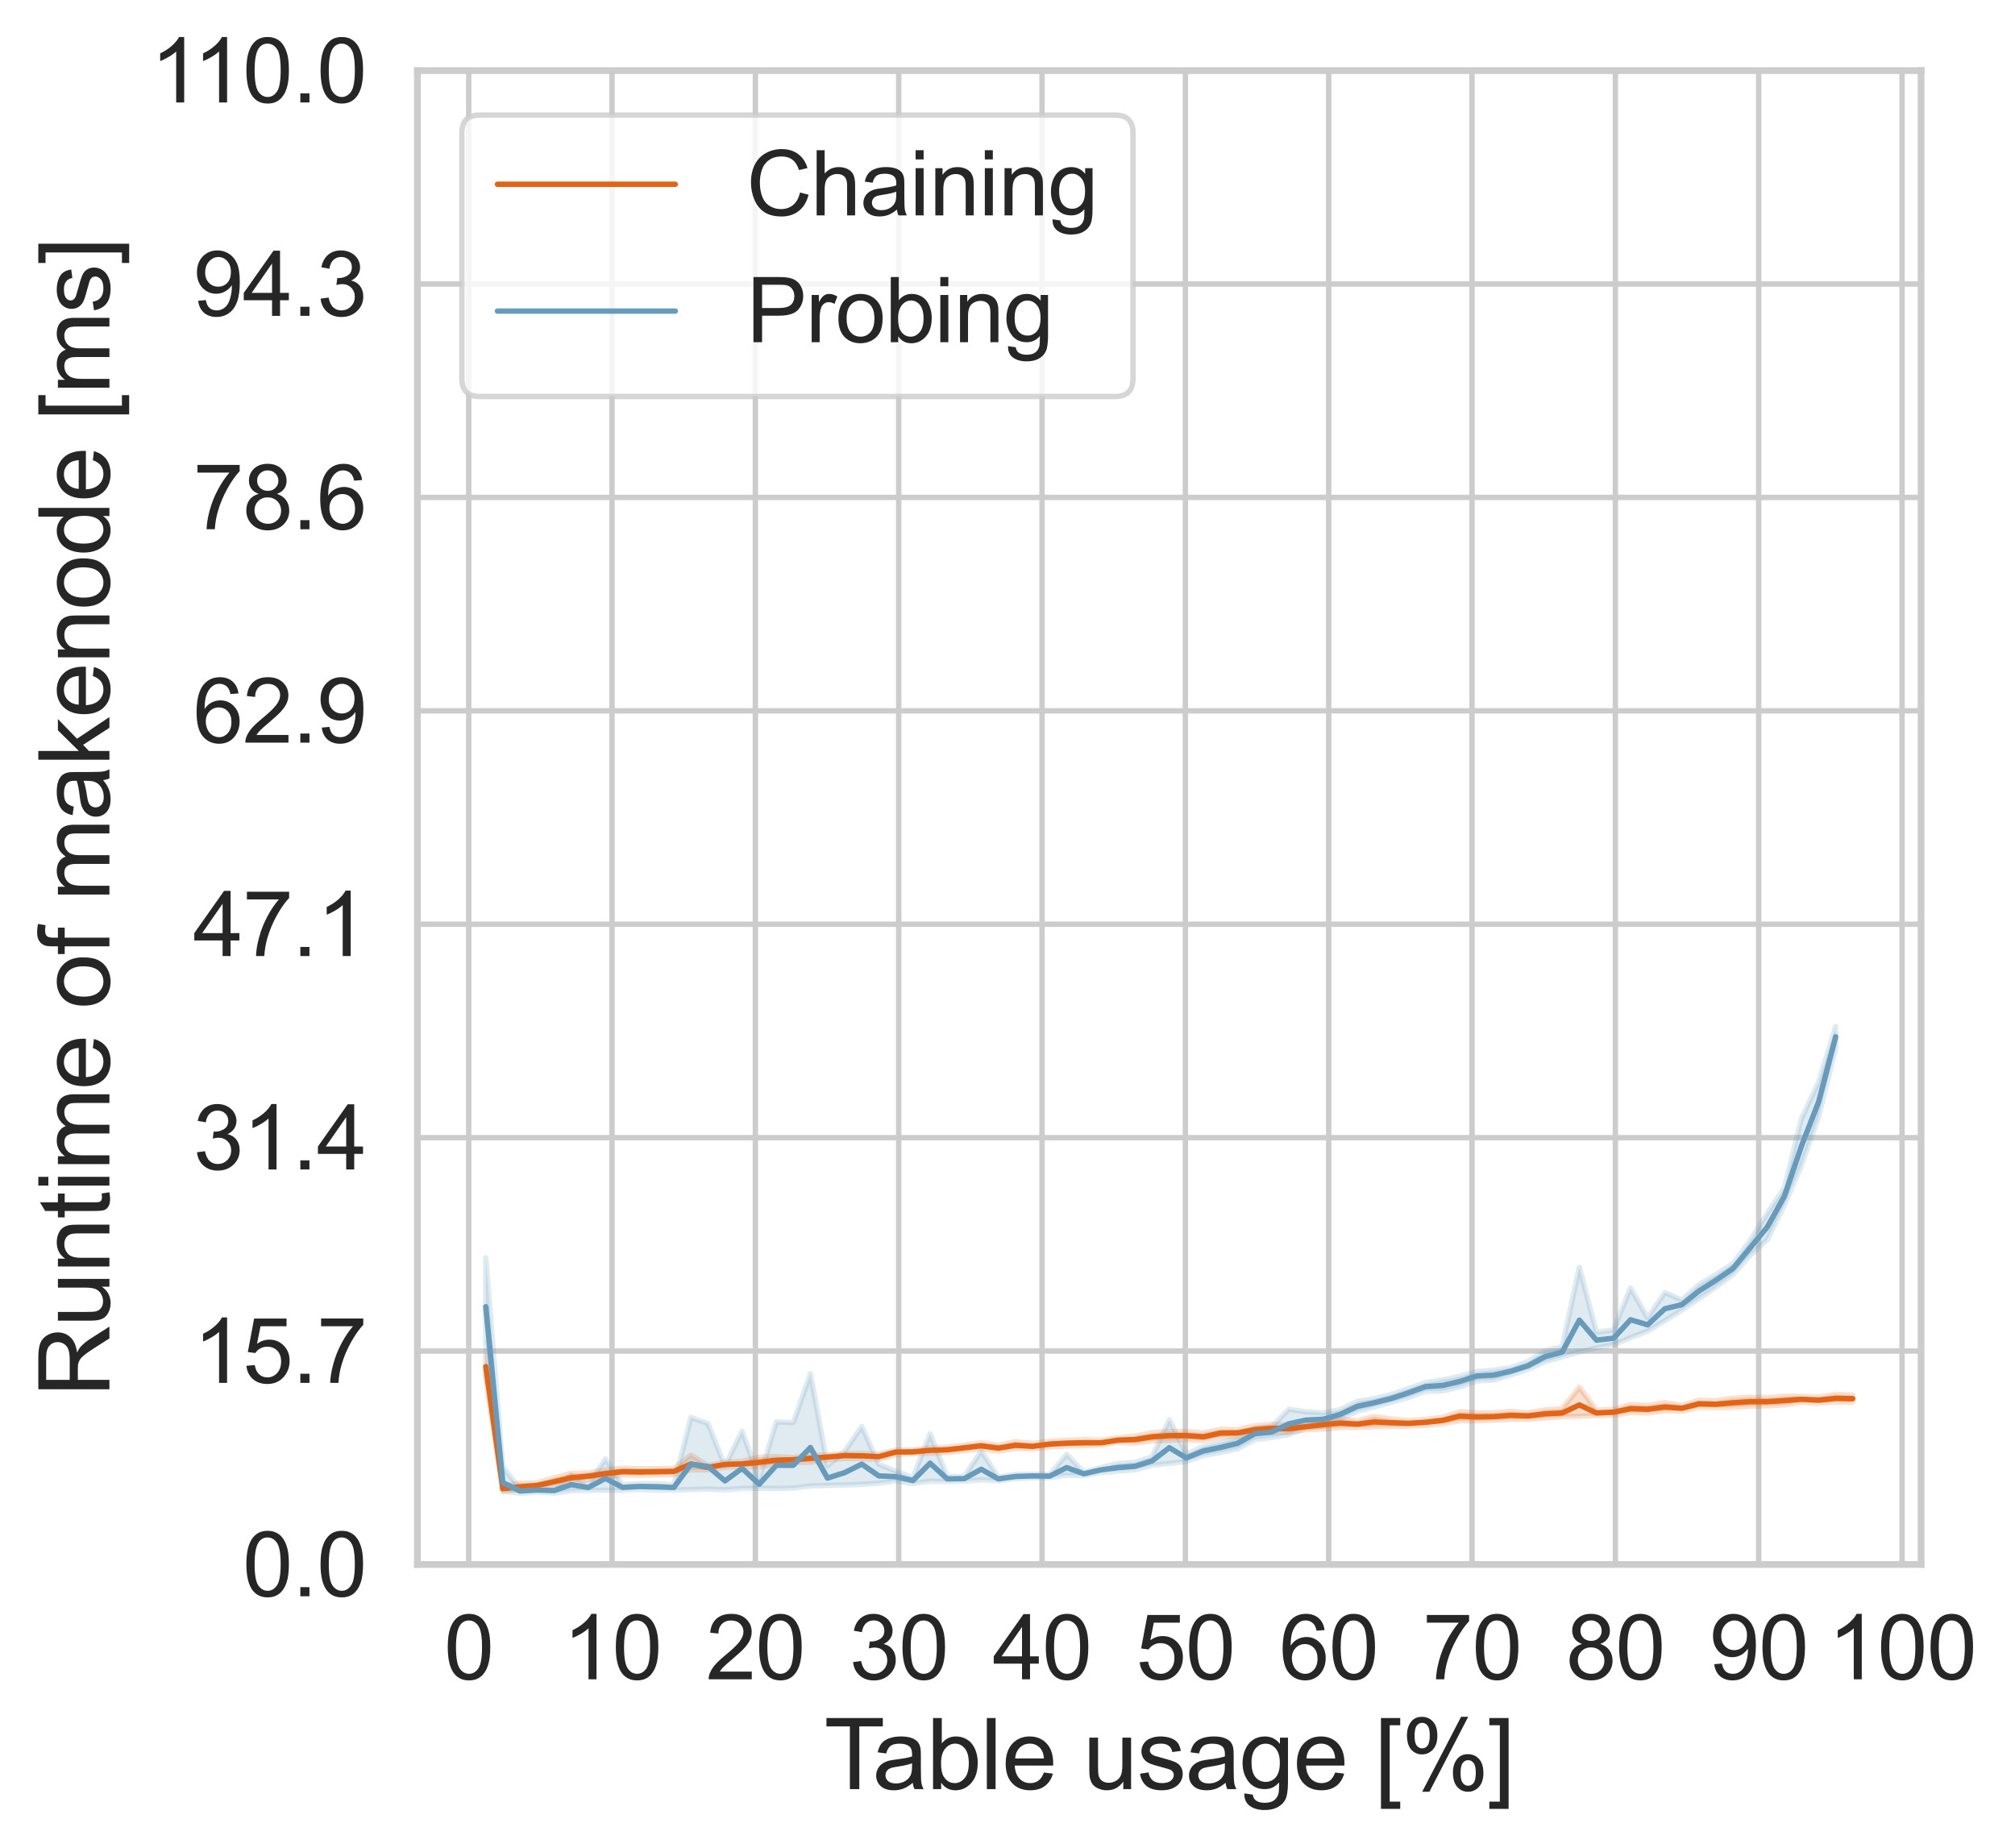 <?xml version="1.0" encoding="utf-8" standalone="no"?>
<!DOCTYPE svg PUBLIC "-//W3C//DTD SVG 1.1//EN"
  "http://www.w3.org/Graphics/SVG/1.1/DTD/svg11.dtd">
<svg xmlns:xlink="http://www.w3.org/1999/xlink" width="373.88pt" height="342.987pt" viewBox="0 0 373.88 342.987" xmlns="http://www.w3.org/2000/svg" version="1.1">
 <defs>
  <style type="text/css">*{stroke-linejoin: round; stroke-linecap: butt}</style>
 </defs>
 <g id="figure_1">
  <g id="patch_1">
   <path d="M 0 342.987 
L 373.88 342.987 
L 373.88 0 
L 0 0 
z
" style="fill: #ffffff"/>
  </g>
  <g id="axes_1">
   <g id="patch_2">
    <path d="M 77.45 290.305 
L 356.45 290.305 
L 356.45 13.105 
L 77.45 13.105 
z
" style="fill: #ffffff"/>
   </g>
   <g id="matplotlib.axis_1">
    <g id="xtick_1">
     <g id="line2d_1">
      <path d="M 86.967 290.305 
L 86.967 13.105 
" clip-path="url(#p1fbe86ad02)" style="fill: none; stroke: #cccccc; stroke-linecap: round"/>
     </g>
     <g id="text_1">
      <!-- 0 -->
      <g style="fill: #262626" transform="translate(82.379 311.616) scale(0.165 -0.165)">
       <defs>
        <path id="ArialMT-30" d="M 266 2259 
Q 266 3072 433 3567 
Q 600 4063 929 4331 
Q 1259 4600 1759 4600 
Q 2128 4600 2406 4451 
Q 2684 4303 2865 4023 
Q 3047 3744 3150 3342 
Q 3253 2941 3253 2259 
Q 3253 1453 3087 958 
Q 2922 463 2592 192 
Q 2263 -78 1759 -78 
Q 1097 -78 719 397 
Q 266 969 266 2259 
z
M 844 2259 
Q 844 1131 1108 757 
Q 1372 384 1759 384 
Q 2147 384 2411 759 
Q 2675 1134 2675 2259 
Q 2675 3391 2411 3762 
Q 2147 4134 1753 4134 
Q 1366 4134 1134 3806 
Q 844 3388 844 2259 
z
" transform="scale(0.016)"/>
       </defs>
       <use xlink:href="#ArialMT-30"/>
      </g>
     </g>
    </g>
    <g id="xtick_2">
     <g id="line2d_2">
      <path d="M 113.562 290.305 
L 113.562 13.105 
" clip-path="url(#p1fbe86ad02)" style="fill: none; stroke: #cccccc; stroke-linecap: round"/>
     </g>
     <g id="text_2">
      <!-- 10 -->
      <g style="fill: #262626" transform="translate(104.387 311.616) scale(0.165 -0.165)">
       <defs>
        <path id="ArialMT-31" d="M 2384 0 
L 1822 0 
L 1822 3584 
Q 1619 3391 1289 3197 
Q 959 3003 697 2906 
L 697 3450 
Q 1169 3672 1522 3987 
Q 1875 4303 2022 4600 
L 2384 4600 
L 2384 0 
z
" transform="scale(0.016)"/>
       </defs>
       <use xlink:href="#ArialMT-31"/>
       <use xlink:href="#ArialMT-30" x="55.615"/>
      </g>
     </g>
    </g>
    <g id="xtick_3">
     <g id="line2d_3">
      <path d="M 140.157 290.305 
L 140.157 13.105 
" clip-path="url(#p1fbe86ad02)" style="fill: none; stroke: #cccccc; stroke-linecap: round"/>
     </g>
     <g id="text_3">
      <!-- 20 -->
      <g style="fill: #262626" transform="translate(130.982 311.616) scale(0.165 -0.165)">
       <defs>
        <path id="ArialMT-32" d="M 3222 541 
L 3222 0 
L 194 0 
Q 188 203 259 391 
Q 375 700 629 1000 
Q 884 1300 1366 1694 
Q 2113 2306 2375 2664 
Q 2638 3022 2638 3341 
Q 2638 3675 2398 3904 
Q 2159 4134 1775 4134 
Q 1369 4134 1125 3890 
Q 881 3647 878 3216 
L 300 3275 
Q 359 3922 746 4261 
Q 1134 4600 1788 4600 
Q 2447 4600 2831 4234 
Q 3216 3869 3216 3328 
Q 3216 3053 3103 2787 
Q 2991 2522 2730 2228 
Q 2469 1934 1863 1422 
Q 1356 997 1212 845 
Q 1069 694 975 541 
L 3222 541 
z
" transform="scale(0.016)"/>
       </defs>
       <use xlink:href="#ArialMT-32"/>
       <use xlink:href="#ArialMT-30" x="55.615"/>
      </g>
     </g>
    </g>
    <g id="xtick_4">
     <g id="line2d_4">
      <path d="M 166.752 290.305 
L 166.752 13.105 
" clip-path="url(#p1fbe86ad02)" style="fill: none; stroke: #cccccc; stroke-linecap: round"/>
     </g>
     <g id="text_4">
      <!-- 30 -->
      <g style="fill: #262626" transform="translate(157.577 311.616) scale(0.165 -0.165)">
       <defs>
        <path id="ArialMT-33" d="M 269 1209 
L 831 1284 
Q 928 806 1161 595 
Q 1394 384 1728 384 
Q 2125 384 2398 659 
Q 2672 934 2672 1341 
Q 2672 1728 2419 1979 
Q 2166 2231 1775 2231 
Q 1616 2231 1378 2169 
L 1441 2663 
Q 1497 2656 1531 2656 
Q 1891 2656 2178 2843 
Q 2466 3031 2466 3422 
Q 2466 3731 2256 3934 
Q 2047 4138 1716 4138 
Q 1388 4138 1169 3931 
Q 950 3725 888 3313 
L 325 3413 
Q 428 3978 793 4289 
Q 1159 4600 1703 4600 
Q 2078 4600 2393 4439 
Q 2709 4278 2876 4000 
Q 3044 3722 3044 3409 
Q 3044 3113 2884 2869 
Q 2725 2625 2413 2481 
Q 2819 2388 3044 2092 
Q 3269 1797 3269 1353 
Q 3269 753 2831 336 
Q 2394 -81 1725 -81 
Q 1122 -81 723 278 
Q 325 638 269 1209 
z
" transform="scale(0.016)"/>
       </defs>
       <use xlink:href="#ArialMT-33"/>
       <use xlink:href="#ArialMT-30" x="55.615"/>
      </g>
     </g>
    </g>
    <g id="xtick_5">
     <g id="line2d_5">
      <path d="M 193.347 290.305 
L 193.347 13.105 
" clip-path="url(#p1fbe86ad02)" style="fill: none; stroke: #cccccc; stroke-linecap: round"/>
     </g>
     <g id="text_5">
      <!-- 40 -->
      <g style="fill: #262626" transform="translate(184.172 311.616) scale(0.165 -0.165)">
       <defs>
        <path id="ArialMT-34" d="M 2069 0 
L 2069 1097 
L 81 1097 
L 81 1613 
L 2172 4581 
L 2631 4581 
L 2631 1613 
L 3250 1613 
L 3250 1097 
L 2631 1097 
L 2631 0 
L 2069 0 
z
M 2069 1613 
L 2069 3678 
L 634 1613 
L 2069 1613 
z
" transform="scale(0.016)"/>
       </defs>
       <use xlink:href="#ArialMT-34"/>
       <use xlink:href="#ArialMT-30" x="55.615"/>
      </g>
     </g>
    </g>
    <g id="xtick_6">
     <g id="line2d_6">
      <path d="M 219.942 290.305 
L 219.942 13.105 
" clip-path="url(#p1fbe86ad02)" style="fill: none; stroke: #cccccc; stroke-linecap: round"/>
     </g>
     <g id="text_6">
      <!-- 50 -->
      <g style="fill: #262626" transform="translate(210.767 311.616) scale(0.165 -0.165)">
       <defs>
        <path id="ArialMT-35" d="M 266 1200 
L 856 1250 
Q 922 819 1161 601 
Q 1400 384 1738 384 
Q 2144 384 2425 690 
Q 2706 997 2706 1503 
Q 2706 1984 2436 2262 
Q 2166 2541 1728 2541 
Q 1456 2541 1237 2417 
Q 1019 2294 894 2097 
L 366 2166 
L 809 4519 
L 3088 4519 
L 3088 3981 
L 1259 3981 
L 1013 2750 
Q 1425 3038 1878 3038 
Q 2478 3038 2890 2622 
Q 3303 2206 3303 1553 
Q 3303 931 2941 478 
Q 2500 -78 1738 -78 
Q 1113 -78 717 272 
Q 322 622 266 1200 
z
" transform="scale(0.016)"/>
       </defs>
       <use xlink:href="#ArialMT-35"/>
       <use xlink:href="#ArialMT-30" x="55.615"/>
      </g>
     </g>
    </g>
    <g id="xtick_7">
     <g id="line2d_7">
      <path d="M 246.537 290.305 
L 246.537 13.105 
" clip-path="url(#p1fbe86ad02)" style="fill: none; stroke: #cccccc; stroke-linecap: round"/>
     </g>
     <g id="text_7">
      <!-- 60 -->
      <g style="fill: #262626" transform="translate(237.362 311.616) scale(0.165 -0.165)">
       <defs>
        <path id="ArialMT-36" d="M 3184 3459 
L 2625 3416 
Q 2550 3747 2413 3897 
Q 2184 4138 1850 4138 
Q 1581 4138 1378 3988 
Q 1113 3794 959 3422 
Q 806 3050 800 2363 
Q 1003 2672 1297 2822 
Q 1591 2972 1913 2972 
Q 2475 2972 2870 2558 
Q 3266 2144 3266 1488 
Q 3266 1056 3080 686 
Q 2894 316 2569 119 
Q 2244 -78 1831 -78 
Q 1128 -78 684 439 
Q 241 956 241 2144 
Q 241 3472 731 4075 
Q 1159 4600 1884 4600 
Q 2425 4600 2770 4297 
Q 3116 3994 3184 3459 
z
M 888 1484 
Q 888 1194 1011 928 
Q 1134 663 1356 523 
Q 1578 384 1822 384 
Q 2178 384 2434 671 
Q 2691 959 2691 1453 
Q 2691 1928 2437 2201 
Q 2184 2475 1800 2475 
Q 1419 2475 1153 2201 
Q 888 1928 888 1484 
z
" transform="scale(0.016)"/>
       </defs>
       <use xlink:href="#ArialMT-36"/>
       <use xlink:href="#ArialMT-30" x="55.615"/>
      </g>
     </g>
    </g>
    <g id="xtick_8">
     <g id="line2d_8">
      <path d="M 273.132 290.305 
L 273.132 13.105 
" clip-path="url(#p1fbe86ad02)" style="fill: none; stroke: #cccccc; stroke-linecap: round"/>
     </g>
     <g id="text_8">
      <!-- 70 -->
      <g style="fill: #262626" transform="translate(263.957 311.616) scale(0.165 -0.165)">
       <defs>
        <path id="ArialMT-37" d="M 303 3981 
L 303 4522 
L 3269 4522 
L 3269 4084 
Q 2831 3619 2401 2847 
Q 1972 2075 1738 1259 
Q 1569 684 1522 0 
L 944 0 
Q 953 541 1156 1306 
Q 1359 2072 1739 2783 
Q 2119 3494 2547 3981 
L 303 3981 
z
" transform="scale(0.016)"/>
       </defs>
       <use xlink:href="#ArialMT-37"/>
       <use xlink:href="#ArialMT-30" x="55.615"/>
      </g>
     </g>
    </g>
    <g id="xtick_9">
     <g id="line2d_9">
      <path d="M 299.727 290.305 
L 299.727 13.105 
" clip-path="url(#p1fbe86ad02)" style="fill: none; stroke: #cccccc; stroke-linecap: round"/>
     </g>
     <g id="text_9">
      <!-- 80 -->
      <g style="fill: #262626" transform="translate(290.551 311.616) scale(0.165 -0.165)">
       <defs>
        <path id="ArialMT-38" d="M 1131 2484 
Q 781 2613 612 2850 
Q 444 3088 444 3419 
Q 444 3919 803 4259 
Q 1163 4600 1759 4600 
Q 2359 4600 2725 4251 
Q 3091 3903 3091 3403 
Q 3091 3084 2923 2848 
Q 2756 2613 2416 2484 
Q 2838 2347 3058 2040 
Q 3278 1734 3278 1309 
Q 3278 722 2862 322 
Q 2447 -78 1769 -78 
Q 1091 -78 675 323 
Q 259 725 259 1325 
Q 259 1772 486 2073 
Q 713 2375 1131 2484 
z
M 1019 3438 
Q 1019 3113 1228 2906 
Q 1438 2700 1772 2700 
Q 2097 2700 2305 2904 
Q 2513 3109 2513 3406 
Q 2513 3716 2298 3927 
Q 2084 4138 1766 4138 
Q 1444 4138 1231 3931 
Q 1019 3725 1019 3438 
z
M 838 1322 
Q 838 1081 952 856 
Q 1066 631 1291 507 
Q 1516 384 1775 384 
Q 2178 384 2440 643 
Q 2703 903 2703 1303 
Q 2703 1709 2433 1975 
Q 2163 2241 1756 2241 
Q 1359 2241 1098 1978 
Q 838 1716 838 1322 
z
" transform="scale(0.016)"/>
       </defs>
       <use xlink:href="#ArialMT-38"/>
       <use xlink:href="#ArialMT-30" x="55.615"/>
      </g>
     </g>
    </g>
    <g id="xtick_10">
     <g id="line2d_10">
      <path d="M 326.322 290.305 
L 326.322 13.105 
" clip-path="url(#p1fbe86ad02)" style="fill: none; stroke: #cccccc; stroke-linecap: round"/>
     </g>
     <g id="text_10">
      <!-- 90 -->
      <g style="fill: #262626" transform="translate(317.146 311.616) scale(0.165 -0.165)">
       <defs>
        <path id="ArialMT-39" d="M 350 1059 
L 891 1109 
Q 959 728 1153 556 
Q 1347 384 1650 384 
Q 1909 384 2104 503 
Q 2300 622 2425 820 
Q 2550 1019 2634 1356 
Q 2719 1694 2719 2044 
Q 2719 2081 2716 2156 
Q 2547 1888 2255 1720 
Q 1963 1553 1622 1553 
Q 1053 1553 659 1965 
Q 266 2378 266 3053 
Q 266 3750 677 4175 
Q 1088 4600 1706 4600 
Q 2153 4600 2523 4359 
Q 2894 4119 3086 3673 
Q 3278 3228 3278 2384 
Q 3278 1506 3087 986 
Q 2897 466 2520 194 
Q 2144 -78 1638 -78 
Q 1100 -78 759 220 
Q 419 519 350 1059 
z
M 2653 3081 
Q 2653 3566 2395 3850 
Q 2138 4134 1775 4134 
Q 1400 4134 1122 3828 
Q 844 3522 844 3034 
Q 844 2597 1108 2323 
Q 1372 2050 1759 2050 
Q 2150 2050 2401 2323 
Q 2653 2597 2653 3081 
z
" transform="scale(0.016)"/>
       </defs>
       <use xlink:href="#ArialMT-39"/>
       <use xlink:href="#ArialMT-30" x="55.615"/>
      </g>
     </g>
    </g>
    <g id="xtick_11">
     <g id="line2d_11">
      <path d="M 352.917 290.305 
L 352.917 13.105 
" clip-path="url(#p1fbe86ad02)" style="fill: none; stroke: #cccccc; stroke-linecap: round"/>
     </g>
     <g id="text_11">
      <!-- 100 -->
      <g style="fill: #262626" transform="translate(339.154 311.616) scale(0.165 -0.165)">
       <use xlink:href="#ArialMT-31"/>
       <use xlink:href="#ArialMT-30" x="55.615"/>
       <use xlink:href="#ArialMT-30" x="111.23"/>
      </g>
     </g>
    </g>
    <g id="text_12">
     <!-- Table usage [%] -->
     <g style="fill: #262626" transform="translate(152.917 331.998) scale(0.18 -0.18)">
      <defs>
       <path id="ArialMT-54" d="M 1659 0 
L 1659 4041 
L 150 4041 
L 150 4581 
L 3781 4581 
L 3781 4041 
L 2266 4041 
L 2266 0 
L 1659 0 
z
" transform="scale(0.016)"/>
       <path id="ArialMT-61" d="M 2588 409 
Q 2275 144 1986 34 
Q 1697 -75 1366 -75 
Q 819 -75 525 192 
Q 231 459 231 875 
Q 231 1119 342 1320 
Q 453 1522 633 1644 
Q 813 1766 1038 1828 
Q 1203 1872 1538 1913 
Q 2219 1994 2541 2106 
Q 2544 2222 2544 2253 
Q 2544 2597 2384 2738 
Q 2169 2928 1744 2928 
Q 1347 2928 1158 2789 
Q 969 2650 878 2297 
L 328 2372 
Q 403 2725 575 2942 
Q 747 3159 1072 3276 
Q 1397 3394 1825 3394 
Q 2250 3394 2515 3294 
Q 2781 3194 2906 3042 
Q 3031 2891 3081 2659 
Q 3109 2516 3109 2141 
L 3109 1391 
Q 3109 606 3145 398 
Q 3181 191 3288 0 
L 2700 0 
Q 2613 175 2588 409 
z
M 2541 1666 
Q 2234 1541 1622 1453 
Q 1275 1403 1131 1340 
Q 988 1278 909 1158 
Q 831 1038 831 891 
Q 831 666 1001 516 
Q 1172 366 1500 366 
Q 1825 366 2078 508 
Q 2331 650 2450 897 
Q 2541 1088 2541 1459 
L 2541 1666 
z
" transform="scale(0.016)"/>
       <path id="ArialMT-62" d="M 941 0 
L 419 0 
L 419 4581 
L 981 4581 
L 981 2947 
Q 1338 3394 1891 3394 
Q 2197 3394 2470 3270 
Q 2744 3147 2920 2923 
Q 3097 2700 3197 2384 
Q 3297 2069 3297 1709 
Q 3297 856 2875 390 
Q 2453 -75 1863 -75 
Q 1275 -75 941 416 
L 941 0 
z
M 934 1684 
Q 934 1088 1097 822 
Q 1363 388 1816 388 
Q 2184 388 2453 708 
Q 2722 1028 2722 1663 
Q 2722 2313 2464 2622 
Q 2206 2931 1841 2931 
Q 1472 2931 1203 2611 
Q 934 2291 934 1684 
z
" transform="scale(0.016)"/>
       <path id="ArialMT-6c" d="M 409 0 
L 409 4581 
L 972 4581 
L 972 0 
L 409 0 
z
" transform="scale(0.016)"/>
       <path id="ArialMT-65" d="M 2694 1069 
L 3275 997 
Q 3138 488 2766 206 
Q 2394 -75 1816 -75 
Q 1088 -75 661 373 
Q 234 822 234 1631 
Q 234 2469 665 2931 
Q 1097 3394 1784 3394 
Q 2450 3394 2872 2941 
Q 3294 2488 3294 1666 
Q 3294 1616 3291 1516 
L 816 1516 
Q 847 969 1125 678 
Q 1403 388 1819 388 
Q 2128 388 2347 550 
Q 2566 713 2694 1069 
z
M 847 1978 
L 2700 1978 
Q 2663 2397 2488 2606 
Q 2219 2931 1791 2931 
Q 1403 2931 1139 2672 
Q 875 2413 847 1978 
z
" transform="scale(0.016)"/>
       <path id="ArialMT-20" transform="scale(0.016)"/>
       <path id="ArialMT-75" d="M 2597 0 
L 2597 488 
Q 2209 -75 1544 -75 
Q 1250 -75 995 37 
Q 741 150 617 320 
Q 494 491 444 738 
Q 409 903 409 1263 
L 409 3319 
L 972 3319 
L 972 1478 
Q 972 1038 1006 884 
Q 1059 663 1231 536 
Q 1403 409 1656 409 
Q 1909 409 2131 539 
Q 2353 669 2445 892 
Q 2538 1116 2538 1541 
L 2538 3319 
L 3100 3319 
L 3100 0 
L 2597 0 
z
" transform="scale(0.016)"/>
       <path id="ArialMT-73" d="M 197 991 
L 753 1078 
Q 800 744 1014 566 
Q 1228 388 1613 388 
Q 2000 388 2187 545 
Q 2375 703 2375 916 
Q 2375 1106 2209 1216 
Q 2094 1291 1634 1406 
Q 1016 1563 777 1677 
Q 538 1791 414 1992 
Q 291 2194 291 2438 
Q 291 2659 392 2848 
Q 494 3038 669 3163 
Q 800 3259 1026 3326 
Q 1253 3394 1513 3394 
Q 1903 3394 2198 3281 
Q 2494 3169 2634 2976 
Q 2775 2784 2828 2463 
L 2278 2388 
Q 2241 2644 2061 2787 
Q 1881 2931 1553 2931 
Q 1166 2931 1000 2803 
Q 834 2675 834 2503 
Q 834 2394 903 2306 
Q 972 2216 1119 2156 
Q 1203 2125 1616 2013 
Q 2213 1853 2448 1751 
Q 2684 1650 2818 1456 
Q 2953 1263 2953 975 
Q 2953 694 2789 445 
Q 2625 197 2315 61 
Q 2006 -75 1616 -75 
Q 969 -75 630 194 
Q 291 463 197 991 
z
" transform="scale(0.016)"/>
       <path id="ArialMT-67" d="M 319 -275 
L 866 -356 
Q 900 -609 1056 -725 
Q 1266 -881 1628 -881 
Q 2019 -881 2231 -725 
Q 2444 -569 2519 -288 
Q 2563 -116 2559 434 
Q 2191 0 1641 0 
Q 956 0 581 494 
Q 206 988 206 1678 
Q 206 2153 378 2554 
Q 550 2956 876 3175 
Q 1203 3394 1644 3394 
Q 2231 3394 2613 2919 
L 2613 3319 
L 3131 3319 
L 3131 450 
Q 3131 -325 2973 -648 
Q 2816 -972 2473 -1159 
Q 2131 -1347 1631 -1347 
Q 1038 -1347 672 -1080 
Q 306 -813 319 -275 
z
M 784 1719 
Q 784 1066 1043 766 
Q 1303 466 1694 466 
Q 2081 466 2343 764 
Q 2606 1063 2606 1700 
Q 2606 2309 2336 2618 
Q 2066 2928 1684 2928 
Q 1309 2928 1046 2623 
Q 784 2319 784 1719 
z
" transform="scale(0.016)"/>
       <path id="ArialMT-5b" d="M 434 -1272 
L 434 4581 
L 1675 4581 
L 1675 4116 
L 997 4116 
L 997 -806 
L 1675 -806 
L 1675 -1272 
L 434 -1272 
z
" transform="scale(0.016)"/>
       <path id="ArialMT-25" d="M 372 3481 
Q 372 3972 619 4315 
Q 866 4659 1334 4659 
Q 1766 4659 2048 4351 
Q 2331 4044 2331 3447 
Q 2331 2866 2045 2552 
Q 1759 2238 1341 2238 
Q 925 2238 648 2547 
Q 372 2856 372 3481 
z
M 1350 4272 
Q 1141 4272 1002 4090 
Q 863 3909 863 3425 
Q 863 2984 1003 2804 
Q 1144 2625 1350 2625 
Q 1563 2625 1702 2806 
Q 1841 2988 1841 3469 
Q 1841 3913 1700 4092 
Q 1559 4272 1350 4272 
z
M 1353 -169 
L 3859 4659 
L 4316 4659 
L 1819 -169 
L 1353 -169 
z
M 3334 1075 
Q 3334 1569 3581 1911 
Q 3828 2253 4300 2253 
Q 4731 2253 5014 1945 
Q 5297 1638 5297 1041 
Q 5297 459 5011 145 
Q 4725 -169 4303 -169 
Q 3888 -169 3611 142 
Q 3334 453 3334 1075 
z
M 4316 1866 
Q 4103 1866 3964 1684 
Q 3825 1503 3825 1019 
Q 3825 581 3965 400 
Q 4106 219 4313 219 
Q 4528 219 4667 400 
Q 4806 581 4806 1063 
Q 4806 1506 4665 1686 
Q 4525 1866 4316 1866 
z
" transform="scale(0.016)"/>
       <path id="ArialMT-5d" d="M 1363 -1272 
L 122 -1272 
L 122 -806 
L 800 -806 
L 800 4116 
L 122 4116 
L 122 4581 
L 1363 4581 
L 1363 -1272 
z
" transform="scale(0.016)"/>
      </defs>
      <use xlink:href="#ArialMT-54"/>
      <use xlink:href="#ArialMT-61" x="49.959"/>
      <use xlink:href="#ArialMT-62" x="105.574"/>
      <use xlink:href="#ArialMT-6c" x="161.189"/>
      <use xlink:href="#ArialMT-65" x="183.406"/>
      <use xlink:href="#ArialMT-20" x="239.021"/>
      <use xlink:href="#ArialMT-75" x="266.805"/>
      <use xlink:href="#ArialMT-73" x="322.42"/>
      <use xlink:href="#ArialMT-61" x="372.42"/>
      <use xlink:href="#ArialMT-67" x="428.035"/>
      <use xlink:href="#ArialMT-65" x="483.65"/>
      <use xlink:href="#ArialMT-20" x="539.266"/>
      <use xlink:href="#ArialMT-5b" x="567.049"/>
      <use xlink:href="#ArialMT-25" x="594.832"/>
      <use xlink:href="#ArialMT-5d" x="683.748"/>
     </g>
    </g>
   </g>
   <g id="matplotlib.axis_2">
    <g id="ytick_1">
     <g id="line2d_12">
      <path d="M 77.45 290.305 
L 356.45 290.305 
" clip-path="url(#p1fbe86ad02)" style="fill: none; stroke: #cccccc; stroke-linecap: round"/>
     </g>
     <g id="text_13">
      <!-- 0.0 -->
      <g style="fill: #262626" transform="translate(45.015 296.21) scale(0.165 -0.165)">
       <defs>
        <path id="ArialMT-2e" d="M 581 0 
L 581 641 
L 1222 641 
L 1222 0 
L 581 0 
z
" transform="scale(0.016)"/>
       </defs>
       <use xlink:href="#ArialMT-30"/>
       <use xlink:href="#ArialMT-2e" x="55.615"/>
       <use xlink:href="#ArialMT-30" x="83.398"/>
      </g>
     </g>
    </g>
    <g id="ytick_2">
     <g id="line2d_13">
      <path d="M 77.45 250.705 
L 356.45 250.705 
" clip-path="url(#p1fbe86ad02)" style="fill: none; stroke: #cccccc; stroke-linecap: round"/>
     </g>
     <g id="text_14">
      <!-- 15.7 -->
      <g style="fill: #262626" transform="translate(35.84 256.61) scale(0.165 -0.165)">
       <use xlink:href="#ArialMT-31"/>
       <use xlink:href="#ArialMT-35" x="55.615"/>
       <use xlink:href="#ArialMT-2e" x="111.23"/>
       <use xlink:href="#ArialMT-37" x="139.014"/>
      </g>
     </g>
    </g>
    <g id="ytick_3">
     <g id="line2d_14">
      <path d="M 77.45 211.105 
L 356.45 211.105 
" clip-path="url(#p1fbe86ad02)" style="fill: none; stroke: #cccccc; stroke-linecap: round"/>
     </g>
     <g id="text_15">
      <!-- 31.4 -->
      <g style="fill: #262626" transform="translate(35.84 217.01) scale(0.165 -0.165)">
       <use xlink:href="#ArialMT-33"/>
       <use xlink:href="#ArialMT-31" x="55.615"/>
       <use xlink:href="#ArialMT-2e" x="111.23"/>
       <use xlink:href="#ArialMT-34" x="139.014"/>
      </g>
     </g>
    </g>
    <g id="ytick_4">
     <g id="line2d_15">
      <path d="M 77.45 171.505 
L 356.45 171.505 
" clip-path="url(#p1fbe86ad02)" style="fill: none; stroke: #cccccc; stroke-linecap: round"/>
     </g>
     <g id="text_16">
      <!-- 47.1 -->
      <g style="fill: #262626" transform="translate(35.84 177.41) scale(0.165 -0.165)">
       <use xlink:href="#ArialMT-34"/>
       <use xlink:href="#ArialMT-37" x="55.615"/>
       <use xlink:href="#ArialMT-2e" x="111.23"/>
       <use xlink:href="#ArialMT-31" x="139.014"/>
      </g>
     </g>
    </g>
    <g id="ytick_5">
     <g id="line2d_16">
      <path d="M 77.45 131.905 
L 356.45 131.905 
" clip-path="url(#p1fbe86ad02)" style="fill: none; stroke: #cccccc; stroke-linecap: round"/>
     </g>
     <g id="text_17">
      <!-- 62.9 -->
      <g style="fill: #262626" transform="translate(35.84 137.81) scale(0.165 -0.165)">
       <use xlink:href="#ArialMT-36"/>
       <use xlink:href="#ArialMT-32" x="55.615"/>
       <use xlink:href="#ArialMT-2e" x="111.23"/>
       <use xlink:href="#ArialMT-39" x="139.014"/>
      </g>
     </g>
    </g>
    <g id="ytick_6">
     <g id="line2d_17">
      <path d="M 77.45 92.305 
L 356.45 92.305 
" clip-path="url(#p1fbe86ad02)" style="fill: none; stroke: #cccccc; stroke-linecap: round"/>
     </g>
     <g id="text_18">
      <!-- 78.6 -->
      <g style="fill: #262626" transform="translate(35.84 98.21) scale(0.165 -0.165)">
       <use xlink:href="#ArialMT-37"/>
       <use xlink:href="#ArialMT-38" x="55.615"/>
       <use xlink:href="#ArialMT-2e" x="111.23"/>
       <use xlink:href="#ArialMT-36" x="139.014"/>
      </g>
     </g>
    </g>
    <g id="ytick_7">
     <g id="line2d_18">
      <path d="M 77.45 52.705 
L 356.45 52.705 
" clip-path="url(#p1fbe86ad02)" style="fill: none; stroke: #cccccc; stroke-linecap: round"/>
     </g>
     <g id="text_19">
      <!-- 94.3 -->
      <g style="fill: #262626" transform="translate(35.84 58.61) scale(0.165 -0.165)">
       <use xlink:href="#ArialMT-39"/>
       <use xlink:href="#ArialMT-34" x="55.615"/>
       <use xlink:href="#ArialMT-2e" x="111.23"/>
       <use xlink:href="#ArialMT-33" x="139.014"/>
      </g>
     </g>
    </g>
    <g id="ytick_8">
     <g id="line2d_19">
      <path d="M 77.45 13.105 
L 356.45 13.105 
" clip-path="url(#p1fbe86ad02)" style="fill: none; stroke: #cccccc; stroke-linecap: round"/>
     </g>
     <g id="text_20">
      <!-- 110.0 -->
      <g style="fill: #262626" transform="translate(27.881 19.01) scale(0.165 -0.165)">
       <use xlink:href="#ArialMT-31"/>
       <use xlink:href="#ArialMT-31" x="48.24"/>
       <use xlink:href="#ArialMT-30" x="103.855"/>
       <use xlink:href="#ArialMT-2e" x="159.471"/>
       <use xlink:href="#ArialMT-30" x="187.254"/>
      </g>
     </g>
    </g>
    <g id="text_21">
     <!-- Runtime of makenode [ms] -->
     <g style="fill: #262626" transform="translate(20.303 259.245) rotate(-90) scale(0.18 -0.18)">
      <defs>
       <path id="ArialMT-52" d="M 503 0 
L 503 4581 
L 2534 4581 
Q 3147 4581 3465 4457 
Q 3784 4334 3975 4021 
Q 4166 3709 4166 3331 
Q 4166 2844 3850 2509 
Q 3534 2175 2875 2084 
Q 3116 1969 3241 1856 
Q 3506 1613 3744 1247 
L 4541 0 
L 3778 0 
L 3172 953 
Q 2906 1366 2734 1584 
Q 2563 1803 2427 1890 
Q 2291 1978 2150 2013 
Q 2047 2034 1813 2034 
L 1109 2034 
L 1109 0 
L 503 0 
z
M 1109 2559 
L 2413 2559 
Q 2828 2559 3062 2645 
Q 3297 2731 3419 2920 
Q 3541 3109 3541 3331 
Q 3541 3656 3305 3865 
Q 3069 4075 2559 4075 
L 1109 4075 
L 1109 2559 
z
" transform="scale(0.016)"/>
       <path id="ArialMT-6e" d="M 422 0 
L 422 3319 
L 928 3319 
L 928 2847 
Q 1294 3394 1984 3394 
Q 2284 3394 2536 3286 
Q 2788 3178 2913 3003 
Q 3038 2828 3088 2588 
Q 3119 2431 3119 2041 
L 3119 0 
L 2556 0 
L 2556 2019 
Q 2556 2363 2490 2533 
Q 2425 2703 2258 2804 
Q 2091 2906 1866 2906 
Q 1506 2906 1245 2678 
Q 984 2450 984 1813 
L 984 0 
L 422 0 
z
" transform="scale(0.016)"/>
       <path id="ArialMT-74" d="M 1650 503 
L 1731 6 
Q 1494 -44 1306 -44 
Q 1000 -44 831 53 
Q 663 150 594 308 
Q 525 466 525 972 
L 525 2881 
L 113 2881 
L 113 3319 
L 525 3319 
L 525 4141 
L 1084 4478 
L 1084 3319 
L 1650 3319 
L 1650 2881 
L 1084 2881 
L 1084 941 
Q 1084 700 1114 631 
Q 1144 563 1211 522 
Q 1278 481 1403 481 
Q 1497 481 1650 503 
z
" transform="scale(0.016)"/>
       <path id="ArialMT-69" d="M 425 3934 
L 425 4581 
L 988 4581 
L 988 3934 
L 425 3934 
z
M 425 0 
L 425 3319 
L 988 3319 
L 988 0 
L 425 0 
z
" transform="scale(0.016)"/>
       <path id="ArialMT-6d" d="M 422 0 
L 422 3319 
L 925 3319 
L 925 2853 
Q 1081 3097 1340 3245 
Q 1600 3394 1931 3394 
Q 2300 3394 2536 3241 
Q 2772 3088 2869 2813 
Q 3263 3394 3894 3394 
Q 4388 3394 4653 3120 
Q 4919 2847 4919 2278 
L 4919 0 
L 4359 0 
L 4359 2091 
Q 4359 2428 4304 2576 
Q 4250 2725 4106 2815 
Q 3963 2906 3769 2906 
Q 3419 2906 3187 2673 
Q 2956 2441 2956 1928 
L 2956 0 
L 2394 0 
L 2394 2156 
Q 2394 2531 2256 2718 
Q 2119 2906 1806 2906 
Q 1569 2906 1367 2781 
Q 1166 2656 1075 2415 
Q 984 2175 984 1722 
L 984 0 
L 422 0 
z
" transform="scale(0.016)"/>
       <path id="ArialMT-6f" d="M 213 1659 
Q 213 2581 725 3025 
Q 1153 3394 1769 3394 
Q 2453 3394 2887 2945 
Q 3322 2497 3322 1706 
Q 3322 1066 3130 698 
Q 2938 331 2570 128 
Q 2203 -75 1769 -75 
Q 1072 -75 642 372 
Q 213 819 213 1659 
z
M 791 1659 
Q 791 1022 1069 705 
Q 1347 388 1769 388 
Q 2188 388 2466 706 
Q 2744 1025 2744 1678 
Q 2744 2294 2464 2611 
Q 2184 2928 1769 2928 
Q 1347 2928 1069 2612 
Q 791 2297 791 1659 
z
" transform="scale(0.016)"/>
       <path id="ArialMT-66" d="M 556 0 
L 556 2881 
L 59 2881 
L 59 3319 
L 556 3319 
L 556 3672 
Q 556 4006 616 4169 
Q 697 4388 901 4523 
Q 1106 4659 1475 4659 
Q 1713 4659 2000 4603 
L 1916 4113 
Q 1741 4144 1584 4144 
Q 1328 4144 1222 4034 
Q 1116 3925 1116 3625 
L 1116 3319 
L 1763 3319 
L 1763 2881 
L 1116 2881 
L 1116 0 
L 556 0 
z
" transform="scale(0.016)"/>
       <path id="ArialMT-6b" d="M 425 0 
L 425 4581 
L 988 4581 
L 988 1969 
L 2319 3319 
L 3047 3319 
L 1778 2088 
L 3175 0 
L 2481 0 
L 1384 1697 
L 988 1316 
L 988 0 
L 425 0 
z
" transform="scale(0.016)"/>
       <path id="ArialMT-64" d="M 2575 0 
L 2575 419 
Q 2259 -75 1647 -75 
Q 1250 -75 917 144 
Q 584 363 401 755 
Q 219 1147 219 1656 
Q 219 2153 384 2558 
Q 550 2963 881 3178 
Q 1213 3394 1622 3394 
Q 1922 3394 2156 3267 
Q 2391 3141 2538 2938 
L 2538 4581 
L 3097 4581 
L 3097 0 
L 2575 0 
z
M 797 1656 
Q 797 1019 1065 703 
Q 1334 388 1700 388 
Q 2069 388 2326 689 
Q 2584 991 2584 1609 
Q 2584 2291 2321 2609 
Q 2059 2928 1675 2928 
Q 1300 2928 1048 2622 
Q 797 2316 797 1656 
z
" transform="scale(0.016)"/>
      </defs>
      <use xlink:href="#ArialMT-52"/>
      <use xlink:href="#ArialMT-75" x="72.217"/>
      <use xlink:href="#ArialMT-6e" x="127.832"/>
      <use xlink:href="#ArialMT-74" x="183.447"/>
      <use xlink:href="#ArialMT-69" x="211.23"/>
      <use xlink:href="#ArialMT-6d" x="233.447"/>
      <use xlink:href="#ArialMT-65" x="316.748"/>
      <use xlink:href="#ArialMT-20" x="372.363"/>
      <use xlink:href="#ArialMT-6f" x="400.146"/>
      <use xlink:href="#ArialMT-66" x="455.762"/>
      <use xlink:href="#ArialMT-20" x="483.545"/>
      <use xlink:href="#ArialMT-6d" x="511.328"/>
      <use xlink:href="#ArialMT-61" x="594.629"/>
      <use xlink:href="#ArialMT-6b" x="650.244"/>
      <use xlink:href="#ArialMT-65" x="700.244"/>
      <use xlink:href="#ArialMT-6e" x="755.859"/>
      <use xlink:href="#ArialMT-6f" x="811.475"/>
      <use xlink:href="#ArialMT-64" x="867.09"/>
      <use xlink:href="#ArialMT-65" x="922.705"/>
      <use xlink:href="#ArialMT-20" x="978.32"/>
      <use xlink:href="#ArialMT-5b" x="1006.104"/>
      <use xlink:href="#ArialMT-6d" x="1033.887"/>
      <use xlink:href="#ArialMT-73" x="1117.188"/>
      <use xlink:href="#ArialMT-5d" x="1167.188"/>
     </g>
    </g>
   </g>
   <g id="PolyCollection_1">
    <defs>
     <path id="m24a3f96ee4" d="M 90.132 -91.355 
L 90.132 -87.469 
L 93.297 -66.318 
L 96.488 -66.589 
L 99.653 -66.911 
L 102.818 -67.496 
L 105.983 -68.087 
L 109.147 -68.401 
L 112.339 -68.826 
L 115.504 -69.302 
L 118.668 -69.24 
L 121.833 -69.297 
L 125.025 -69.361 
L 128.189 -70.238 
L 131.354 -70.201 
L 134.519 -70.73 
L 137.684 -70.831 
L 140.875 -70.809 
L 144.04 -71.363 
L 147.205 -71.629 
L 150.37 -71.632 
L 153.534 -72.1 
L 156.726 -72.354 
L 159.891 -72.31 
L 163.055 -72.206 
L 166.22 -73.091 
L 169.385 -73.259 
L 172.576 -73.346 
L 175.741 -73.446 
L 178.906 -73.813 
L 182.071 -74.121 
L 185.236 -73.74 
L 188.427 -74.197 
L 191.592 -74.132 
L 194.757 -74.499 
L 197.921 -74.659 
L 201.113 -74.723 
L 204.278 -74.849 
L 207.442 -75.364 
L 210.607 -75.219 
L 213.772 -75.588 
L 216.963 -75.723 
L 220.128 -75.888 
L 223.293 -75.698 
L 226.458 -76.302 
L 229.623 -76.467 
L 232.814 -76.958 
L 235.979 -77.251 
L 239.144 -77.209 
L 242.308 -77.686 
L 245.473 -77.798 
L 248.665 -78.099 
L 251.829 -78.122 
L 254.994 -78.217 
L 258.159 -78.279 
L 261.35 -78.324 
L 264.515 -78.517 
L 267.68 -78.811 
L 270.845 -79.326 
L 274.01 -79.335 
L 277.201 -79.452 
L 280.366 -79.615 
L 283.531 -79.631 
L 286.696 -79.864 
L 289.86 -80.085 
L 293.052 -80.208 
L 296.217 -80.309 
L 299.381 -80.407 
L 302.546 -80.861 
L 305.711 -80.802 
L 308.902 -81.174 
L 312.067 -81.127 
L 315.232 -81.846 
L 318.397 -81.807 
L 321.562 -81.821 
L 324.753 -82.061 
L 327.918 -82.126 
L 331.083 -82.3 
L 334.247 -82.77 
L 337.439 -82.614 
L 340.604 -82.815 
L 343.768 -82.815 
L 343.768 -84.112 
L 343.768 -84.112 
L 340.604 -84.255 
L 337.439 -83.728 
L 334.247 -83.879 
L 331.083 -83.896 
L 327.918 -83.605 
L 324.753 -83.709 
L 321.562 -83.527 
L 318.397 -83.045 
L 315.232 -83.157 
L 312.067 -82.199 
L 308.902 -82.709 
L 305.711 -82.185 
L 302.546 -82.359 
L 299.381 -81.455 
L 296.217 -81.298 
L 293.052 -85.565 
L 289.86 -81.6 
L 286.696 -81.357 
L 283.531 -80.828 
L 280.366 -81.082 
L 277.201 -80.827 
L 274.01 -80.816 
L 270.845 -81.029 
L 267.68 -79.999 
L 264.515 -79.601 
L 261.35 -79.357 
L 258.159 -79.662 
L 254.994 -80.119 
L 251.829 -79.307 
L 248.665 -79.699 
L 245.473 -79.481 
L 242.308 -78.792 
L 239.144 -78.554 
L 235.979 -78.657 
L 232.814 -78.411 
L 229.623 -77.677 
L 226.458 -77.747 
L 223.293 -77.098 
L 220.128 -77.316 
L 216.963 -77.369 
L 213.772 -77.112 
L 210.607 -76.504 
L 207.442 -76.171 
L 204.278 -75.731 
L 201.113 -75.84 
L 197.921 -75.703 
L 194.757 -75.533 
L 191.592 -75.138 
L 188.427 -75.469 
L 185.236 -74.793 
L 182.071 -75.261 
L 178.906 -74.799 
L 175.741 -74.438 
L 172.576 -74.326 
L 169.385 -73.911 
L 166.22 -73.883 
L 163.055 -73.181 
L 159.891 -73.284 
L 156.726 -73.234 
L 153.534 -72.982 
L 150.37 -73.007 
L 147.205 -72.531 
L 144.04 -72.696 
L 140.875 -72.59 
L 137.684 -71.831 
L 134.519 -71.671 
L 131.354 -71.069 
L 128.189 -72.976 
L 125.025 -70.498 
L 121.833 -70.467 
L 118.668 -70.448 
L 115.504 -70.546 
L 112.339 -70.224 
L 109.147 -69.689 
L 105.983 -69.591 
L 102.818 -68.743 
L 99.653 -67.824 
L 96.488 -67.782 
L 93.297 -67.236 
L 90.132 -91.355 
z
" style="stroke: #e36414; stroke-opacity: 0.2"/>
    </defs>
    <g clip-path="url(#p1fbe86ad02)">
     <use xlink:href="#m24a3f96ee4" x="0" y="342.987" style="fill: #e36414; fill-opacity: 0.2; stroke: #e36414; stroke-opacity: 0.2"/>
    </g>
   </g>
   <g id="PolyCollection_2">
    <defs>
     <path id="m5338b3152e" d="M 90.132 -109.592 
L 90.132 -93.675 
L 93.297 -66.256 
L 96.488 -65.9 
L 99.653 -66.105 
L 102.818 -65.903 
L 105.983 -66.365 
L 109.147 -66.44 
L 112.339 -66.441 
L 115.504 -66.43 
L 118.668 -66.617 
L 121.833 -66.48 
L 125.025 -66.485 
L 128.189 -66.578 
L 131.354 -66.665 
L 134.519 -66.544 
L 137.684 -66.782 
L 140.875 -66.819 
L 144.04 -66.782 
L 147.205 -66.85 
L 150.37 -67.247 
L 153.534 -67.351 
L 156.726 -67.424 
L 159.891 -67.541 
L 163.055 -67.771 
L 166.22 -68.191 
L 169.385 -67.692 
L 172.576 -68.156 
L 175.741 -68.082 
L 178.906 -68.157 
L 182.071 -68.387 
L 185.236 -68.213 
L 188.427 -68.602 
L 191.592 -68.759 
L 194.757 -68.793 
L 197.921 -69.252 
L 201.113 -69.168 
L 204.278 -69.731 
L 207.442 -69.986 
L 210.607 -70.257 
L 213.772 -71.094 
L 216.963 -71.425 
L 220.128 -71.803 
L 223.293 -72.895 
L 226.458 -73.458 
L 229.623 -74.116 
L 232.814 -75.847 
L 235.979 -76.226 
L 239.144 -76.792 
L 242.308 -78.013 
L 245.473 -78.383 
L 248.665 -79.678 
L 251.829 -81.113 
L 254.994 -81.925 
L 258.159 -82.79 
L 261.35 -83.661 
L 264.515 -84.82 
L 267.68 -84.884 
L 270.845 -85.629 
L 274.01 -86.724 
L 277.201 -86.9 
L 280.366 -87.869 
L 283.531 -88.877 
L 286.696 -90.322 
L 289.86 -91.176 
L 293.052 -92.134 
L 296.217 -92.878 
L 299.381 -93.466 
L 302.546 -94.782 
L 305.711 -95.981 
L 308.902 -97.916 
L 312.067 -99.873 
L 315.232 -102.018 
L 318.397 -104.16 
L 321.562 -106.486 
L 324.753 -110.051 
L 327.918 -112.943 
L 331.083 -119.313 
L 334.247 -126.714 
L 337.439 -135.713 
L 340.604 -148.405 
L 340.604 -152.502 
L 340.604 -152.502 
L 337.439 -142.216 
L 334.247 -135.364 
L 331.083 -122.578 
L 327.918 -117.832 
L 324.753 -112.834 
L 321.562 -108.525 
L 318.397 -106.447 
L 315.232 -104.616 
L 312.067 -101.757 
L 308.902 -103.138 
L 305.711 -98.454 
L 302.546 -103.978 
L 299.381 -96.186 
L 296.217 -95.788 
L 293.052 -107.815 
L 289.86 -93.077 
L 286.696 -92.327 
L 283.531 -90.336 
L 280.366 -89.213 
L 277.201 -88.737 
L 274.01 -88.491 
L 270.845 -87.579 
L 267.68 -86.931 
L 264.515 -86.433 
L 261.35 -85.327 
L 258.159 -84.229 
L 254.994 -83.468 
L 251.829 -82.933 
L 248.665 -81.396 
L 245.473 -80.805 
L 242.308 -81.013 
L 239.144 -81.49 
L 235.979 -78.229 
L 232.814 -77.938 
L 229.623 -76.166 
L 226.458 -75.303 
L 223.293 -74.584 
L 220.128 -73.15 
L 216.963 -79.551 
L 213.772 -72.671 
L 210.607 -71.627 
L 207.442 -71.419 
L 204.278 -70.655 
L 201.113 -69.804 
L 197.921 -73.122 
L 194.757 -69.336 
L 191.592 -69.468 
L 188.427 -69.372 
L 185.236 -68.905 
L 182.071 -73.749 
L 178.906 -68.997 
L 175.741 -68.995 
L 172.576 -76.924 
L 169.385 -68.804 
L 166.22 -69.966 
L 163.055 -71.291 
L 159.891 -78.268 
L 156.726 -73.665 
L 153.534 -70.964 
L 150.37 -88.075 
L 147.205 -78.993 
L 144.04 -79.136 
L 140.875 -68.572 
L 137.684 -77.425 
L 134.519 -70.949 
L 131.354 -78.84 
L 128.189 -79.931 
L 125.025 -67.429 
L 121.833 -67.679 
L 118.668 -67.653 
L 115.504 -67.474 
L 112.339 -72.265 
L 109.147 -67.413 
L 105.983 -69.269 
L 102.818 -66.864 
L 99.653 -66.908 
L 96.488 -66.718 
L 93.297 -70.795 
L 90.132 -109.592 
z
" style="stroke: #669bbc; stroke-opacity: 0.2"/>
    </defs>
    <g clip-path="url(#p1fbe86ad02)">
     <use xlink:href="#m5338b3152e" x="0" y="342.987" style="fill: #669bbc; fill-opacity: 0.2; stroke: #669bbc; stroke-opacity: 0.2"/>
    </g>
   </g>
   <g id="line2d_20">
    <path d="M 90.132 253.589 
L 93.297 276.246 
L 96.488 275.891 
L 99.653 275.633 
L 102.818 274.958 
L 105.983 274.216 
L 109.147 273.922 
L 112.339 273.452 
L 115.504 273.082 
L 118.668 273.141 
L 121.833 273.091 
L 125.025 273.038 
L 128.189 271.663 
L 131.354 272.31 
L 134.519 271.736 
L 137.684 271.649 
L 140.875 271.352 
L 144.04 270.98 
L 147.205 270.862 
L 150.37 270.607 
L 153.534 270.375 
L 156.726 270.1 
L 159.891 270.145 
L 163.055 270.296 
L 166.22 269.445 
L 169.385 269.417 
L 172.576 269.126 
L 175.741 269.025 
L 178.906 268.664 
L 182.071 268.28 
L 185.236 268.717 
L 188.427 268.185 
L 191.592 268.392 
L 194.757 267.97 
L 197.921 267.802 
L 201.113 267.726 
L 204.278 267.726 
L 207.442 267.239 
L 210.607 267.132 
L 213.772 266.62 
L 216.963 266.402 
L 220.128 266.393 
L 223.293 266.626 
L 226.458 265.923 
L 229.623 265.898 
L 232.814 265.304 
L 235.979 265.052 
L 239.144 265.114 
L 242.308 264.73 
L 245.473 264.369 
L 248.665 264.075 
L 251.829 264.271 
L 254.994 263.859 
L 258.159 264.008 
L 261.35 264.12 
L 264.515 263.924 
L 267.68 263.571 
L 270.845 262.781 
L 274.01 262.93 
L 277.201 262.876 
L 280.366 262.633 
L 283.531 262.748 
L 286.696 262.353 
L 289.86 262.204 
L 293.052 260.704 
L 296.217 262.199 
L 299.381 262.053 
L 302.546 261.398 
L 305.711 261.507 
L 308.902 261.09 
L 312.067 261.32 
L 315.232 260.502 
L 318.397 260.592 
L 321.562 260.306 
L 324.753 260.104 
L 327.918 260.099 
L 331.083 259.9 
L 334.247 259.656 
L 337.439 259.816 
L 340.604 259.483 
L 343.768 259.547 
" clip-path="url(#p1fbe86ad02)" style="fill: none; stroke: #e36414; stroke-linecap: round"/>
   </g>
   <g id="line2d_21">
    <path d="M 90.132 242.478 
L 93.297 275.129 
L 96.488 276.68 
L 99.653 276.493 
L 102.818 276.596 
L 105.983 275.49 
L 109.147 276.039 
L 112.339 274.34 
L 115.504 276.003 
L 118.668 275.838 
L 121.833 275.891 
L 125.025 276.02 
L 128.189 271.722 
L 131.354 272.116 
L 134.519 274.799 
L 137.684 272.475 
L 140.875 275.42 
L 144.04 271.92 
L 147.205 271.909 
L 150.37 268.602 
L 153.534 274.281 
L 156.726 273.27 
L 159.891 271.691 
L 163.055 273.869 
L 166.22 274.018 
L 169.385 274.732 
L 172.576 271.517 
L 175.741 274.418 
L 178.906 274.384 
L 182.071 272.637 
L 185.236 274.429 
L 188.427 273.976 
L 191.592 273.88 
L 194.757 273.92 
L 197.921 272.329 
L 201.113 273.48 
L 204.278 272.758 
L 207.442 272.321 
L 210.607 272.077 
L 213.772 271.092 
L 216.963 268.639 
L 220.128 270.532 
L 223.293 269.235 
L 226.458 268.602 
L 229.623 267.832 
L 232.814 266.054 
L 235.979 265.746 
L 239.144 264.204 
L 242.308 263.515 
L 245.473 263.366 
L 248.665 262.462 
L 251.829 260.967 
L 254.994 260.289 
L 258.159 259.505 
L 261.35 258.452 
L 264.515 257.302 
L 267.68 257.092 
L 270.845 256.355 
L 274.01 255.342 
L 277.201 255.168 
L 280.366 254.437 
L 283.531 253.424 
L 286.696 251.744 
L 289.86 250.901 
L 293.052 244.968 
L 296.217 248.683 
L 299.381 248.325 
L 302.546 244.898 
L 305.711 245.841 
L 308.902 242.865 
L 312.067 242.098 
L 315.232 239.572 
L 318.397 237.564 
L 321.562 235.375 
L 324.753 231.533 
L 327.918 227.694 
L 331.083 221.994 
L 334.247 212.7 
L 337.439 204.468 
L 340.604 192.389 
" clip-path="url(#p1fbe86ad02)" style="fill: none; stroke: #669bbc; stroke-linecap: round"/>
   </g>
   <g id="patch_3">
    <path d="M 77.45 290.305 
L 77.45 13.105 
" style="fill: none; stroke: #cccccc; stroke-width: 1.25; stroke-linejoin: miter; stroke-linecap: square"/>
   </g>
   <g id="patch_4">
    <path d="M 356.45 290.305 
L 356.45 13.105 
" style="fill: none; stroke: #cccccc; stroke-width: 1.25; stroke-linejoin: miter; stroke-linecap: square"/>
   </g>
   <g id="patch_5">
    <path d="M 77.45 290.305 
L 356.45 290.305 
" style="fill: none; stroke: #cccccc; stroke-width: 1.25; stroke-linejoin: miter; stroke-linecap: square"/>
   </g>
   <g id="patch_6">
    <path d="M 77.45 13.105 
L 356.45 13.105 
" style="fill: none; stroke: #cccccc; stroke-width: 1.25; stroke-linejoin: miter; stroke-linecap: square"/>
   </g>
   <g id="legend_1">
    <g id="patch_7">
     <path d="M 89 73.573 
L 206.926 73.573 
Q 210.226 73.573 210.226 70.273 
L 210.226 24.655 
Q 210.226 21.355 206.926 21.355 
L 89 21.355 
Q 85.7 21.355 85.7 24.655 
L 85.7 70.273 
Q 85.7 73.573 89 73.573 
z
" style="fill: #ffffff; opacity: 0.8; stroke: #cccccc; stroke-linejoin: miter"/>
    </g>
    <g id="line2d_22">
     <path d="M 92.3 34.192 
L 108.8 34.192 
L 125.3 34.192 
" style="fill: none; stroke: #e36414; stroke-linecap: round"/>
    </g>
    <g id="text_22">
     <!-- Chaining -->
     <g style="fill: #262626" transform="translate(138.5 39.967) scale(0.165 -0.165)">
      <defs>
       <path id="ArialMT-43" d="M 3763 1606 
L 4369 1453 
Q 4178 706 3683 314 
Q 3188 -78 2472 -78 
Q 1731 -78 1267 223 
Q 803 525 561 1097 
Q 319 1669 319 2325 
Q 319 3041 592 3573 
Q 866 4106 1370 4382 
Q 1875 4659 2481 4659 
Q 3169 4659 3637 4309 
Q 4106 3959 4291 3325 
L 3694 3184 
Q 3534 3684 3231 3912 
Q 2928 4141 2469 4141 
Q 1941 4141 1586 3887 
Q 1231 3634 1087 3207 
Q 944 2781 944 2328 
Q 944 1744 1114 1308 
Q 1284 872 1643 656 
Q 2003 441 2422 441 
Q 2931 441 3284 734 
Q 3638 1028 3763 1606 
z
" transform="scale(0.016)"/>
       <path id="ArialMT-68" d="M 422 0 
L 422 4581 
L 984 4581 
L 984 2938 
Q 1378 3394 1978 3394 
Q 2347 3394 2619 3248 
Q 2891 3103 3008 2847 
Q 3125 2591 3125 2103 
L 3125 0 
L 2563 0 
L 2563 2103 
Q 2563 2525 2380 2717 
Q 2197 2909 1863 2909 
Q 1613 2909 1392 2779 
Q 1172 2650 1078 2428 
Q 984 2206 984 1816 
L 984 0 
L 422 0 
z
" transform="scale(0.016)"/>
      </defs>
      <use xlink:href="#ArialMT-43"/>
      <use xlink:href="#ArialMT-68" x="72.217"/>
      <use xlink:href="#ArialMT-61" x="127.832"/>
      <use xlink:href="#ArialMT-69" x="183.447"/>
      <use xlink:href="#ArialMT-6e" x="205.664"/>
      <use xlink:href="#ArialMT-69" x="261.279"/>
      <use xlink:href="#ArialMT-6e" x="283.496"/>
      <use xlink:href="#ArialMT-67" x="339.111"/>
     </g>
    </g>
    <g id="line2d_23">
     <path d="M 92.3 57.725 
L 108.8 57.725 
L 125.3 57.725 
" style="fill: none; stroke: #669bbc; stroke-linecap: round"/>
    </g>
    <g id="text_23">
     <!-- Probing -->
     <g style="fill: #262626" transform="translate(138.5 63.5) scale(0.165 -0.165)">
      <defs>
       <path id="ArialMT-50" d="M 494 0 
L 494 4581 
L 2222 4581 
Q 2678 4581 2919 4538 
Q 3256 4481 3484 4323 
Q 3713 4166 3852 3881 
Q 3991 3597 3991 3256 
Q 3991 2672 3619 2267 
Q 3247 1863 2275 1863 
L 1100 1863 
L 1100 0 
L 494 0 
z
M 1100 2403 
L 2284 2403 
Q 2872 2403 3119 2622 
Q 3366 2841 3366 3238 
Q 3366 3525 3220 3729 
Q 3075 3934 2838 4000 
Q 2684 4041 2272 4041 
L 1100 4041 
L 1100 2403 
z
" transform="scale(0.016)"/>
       <path id="ArialMT-72" d="M 416 0 
L 416 3319 
L 922 3319 
L 922 2816 
Q 1116 3169 1280 3281 
Q 1444 3394 1641 3394 
Q 1925 3394 2219 3213 
L 2025 2691 
Q 1819 2813 1613 2813 
Q 1428 2813 1281 2702 
Q 1134 2591 1072 2394 
Q 978 2094 978 1738 
L 978 0 
L 416 0 
z
" transform="scale(0.016)"/>
      </defs>
      <use xlink:href="#ArialMT-50"/>
      <use xlink:href="#ArialMT-72" x="66.699"/>
      <use xlink:href="#ArialMT-6f" x="100"/>
      <use xlink:href="#ArialMT-62" x="155.615"/>
      <use xlink:href="#ArialMT-69" x="211.23"/>
      <use xlink:href="#ArialMT-6e" x="233.447"/>
      <use xlink:href="#ArialMT-67" x="289.062"/>
     </g>
    </g>
   </g>
  </g>
 </g>
 <defs>
  <clipPath id="p1fbe86ad02">
   <rect x="77.45" y="13.105" width="279" height="277.2"/>
  </clipPath>
 </defs>
</svg>
